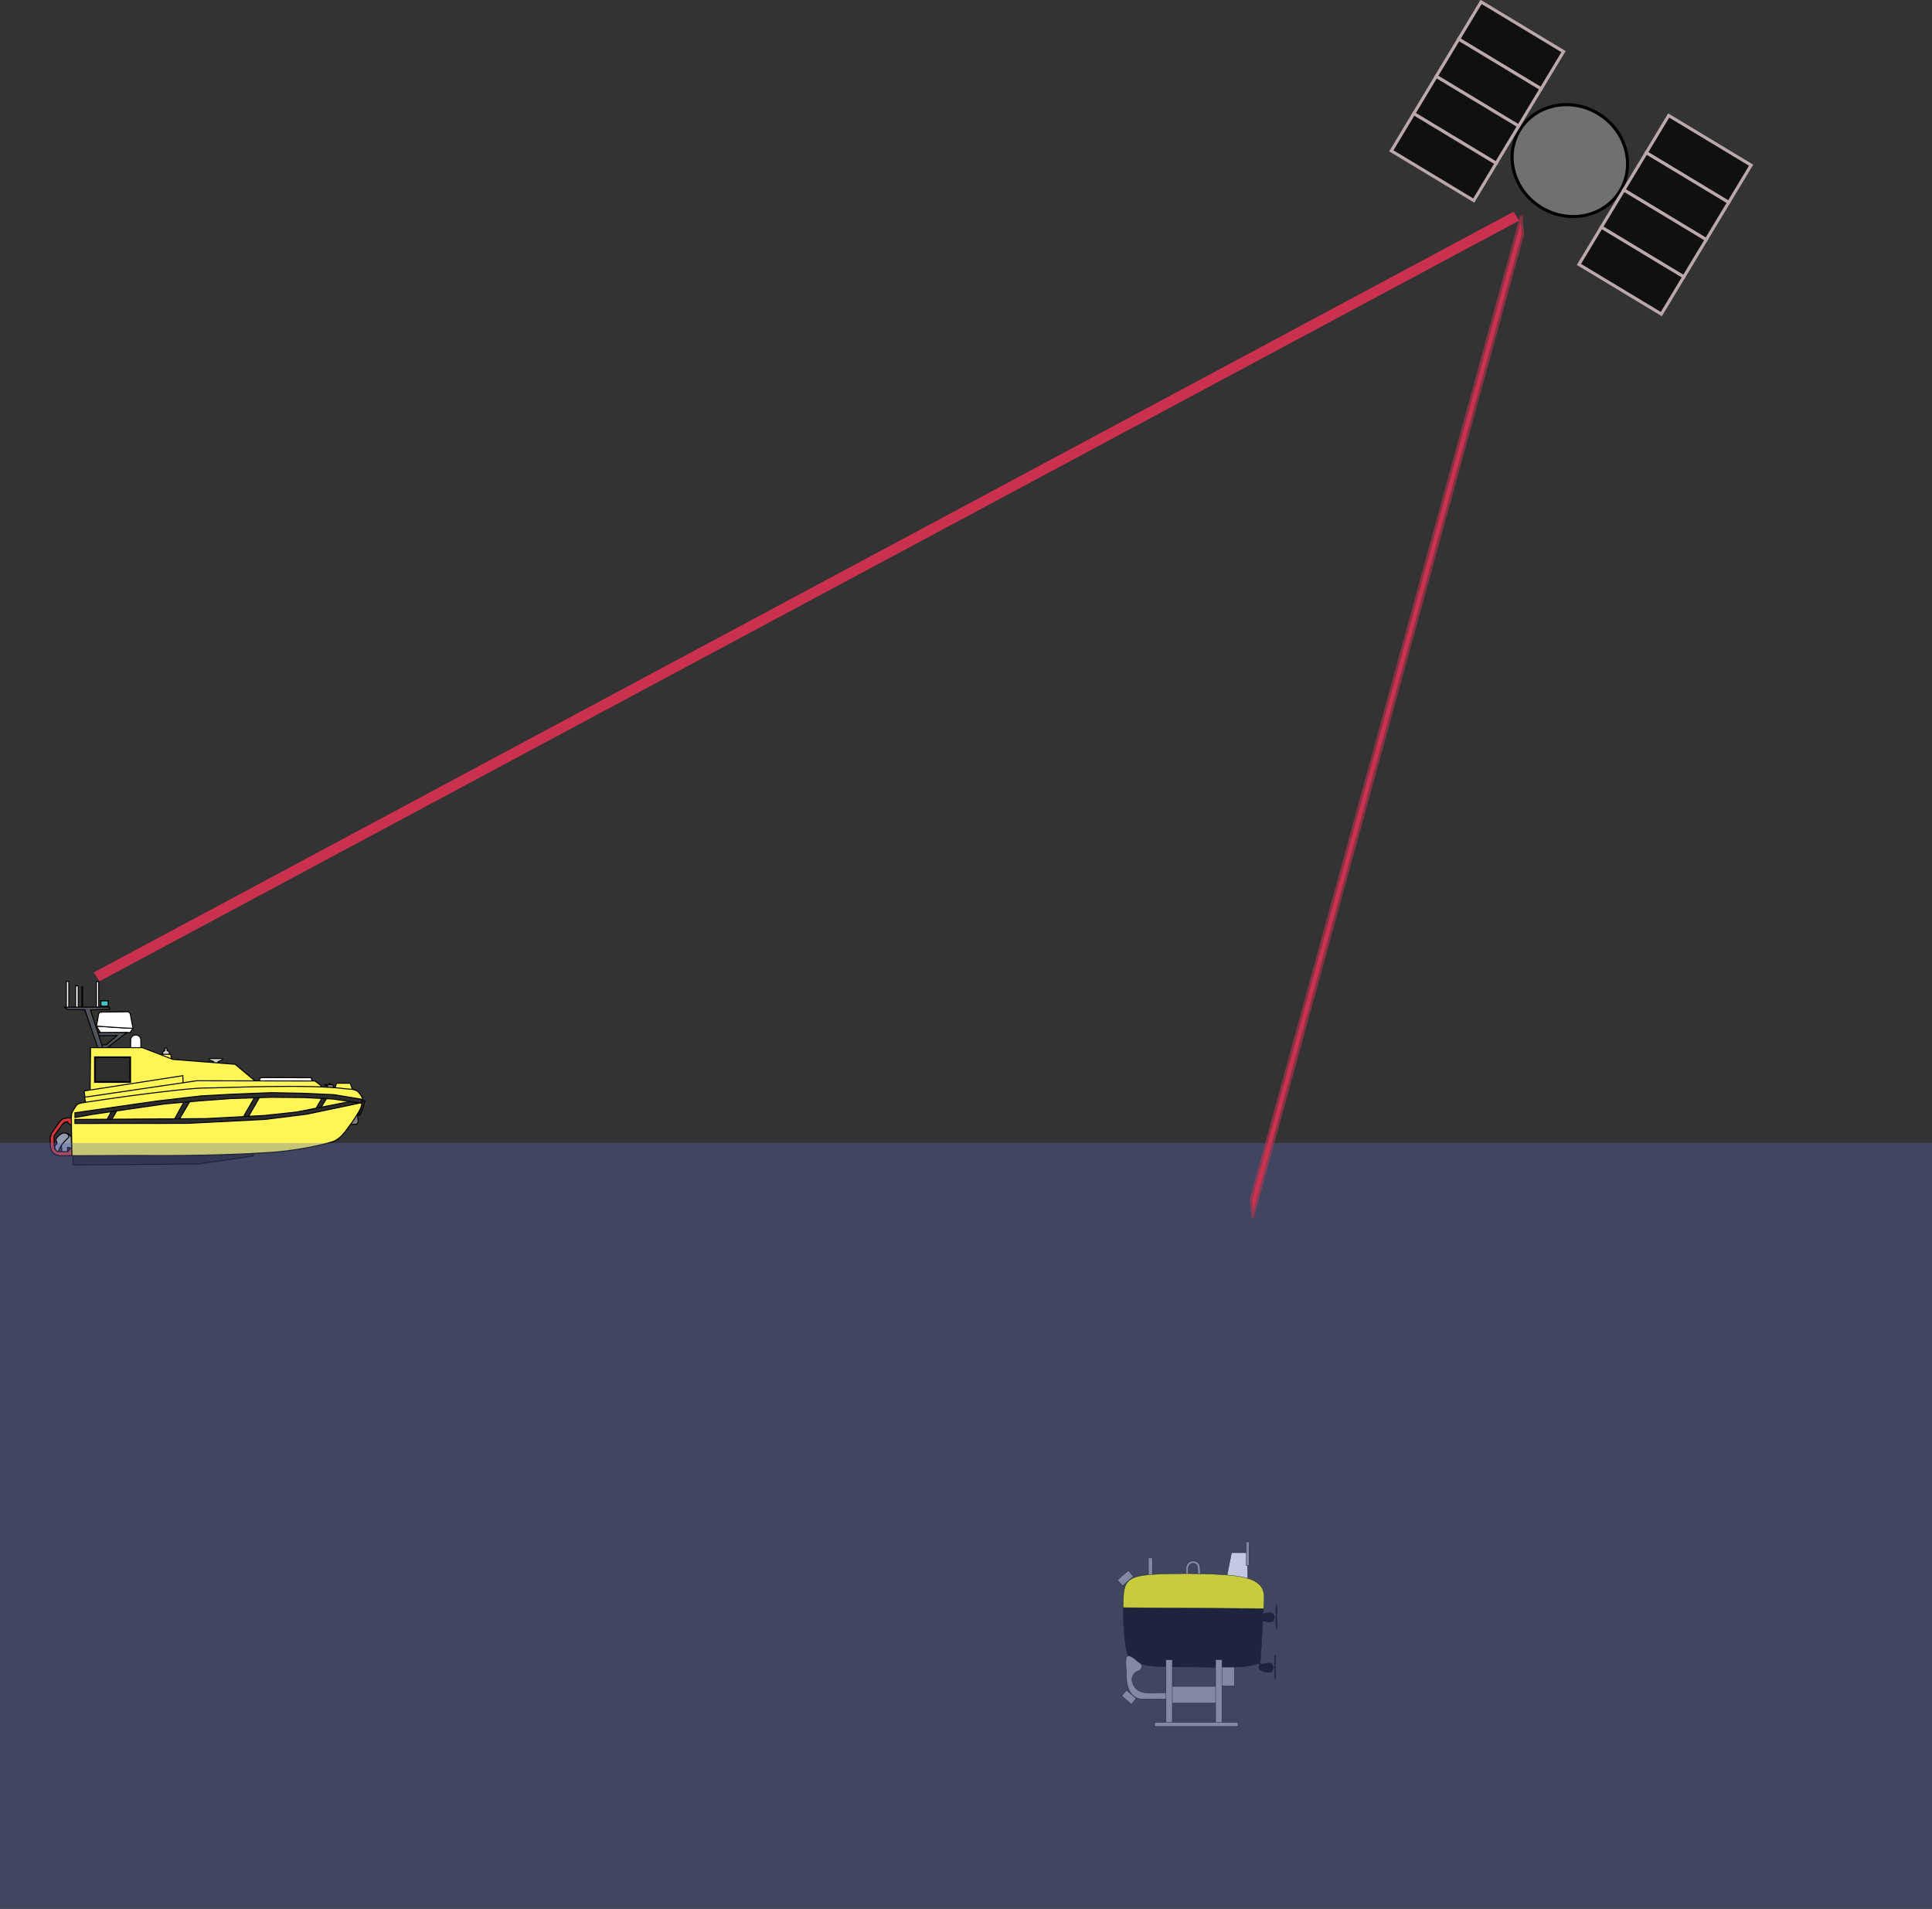 <?xml version="1.0" encoding="UTF-8" standalone="no"?>
<!-- Created with Inkscape (http://www.inkscape.org/) -->

<svg
   xmlns:dc="http://purl.org/dc/elements/1.1/"
   xmlns:cc="http://creativecommons.org/ns#"
   xmlns:rdf="http://www.w3.org/1999/02/22-rdf-syntax-ns#"
   xmlns:svg="http://www.w3.org/2000/svg"
   xmlns="http://www.w3.org/2000/svg"
   xmlns:sodipodi="http://sodipodi.sourceforge.net/DTD/sodipodi-0.dtd"
   xmlns:inkscape="http://www.inkscape.org/namespaces/inkscape"
   width="211.289mm"
   height="208.75mm"
   viewBox="0 0 211.289 208.75"
   version="1.1"
   id="svg1578"
   inkscape:version="0.92.5 (2060ec1f9f, 2020-04-08)"
   sodipodi:docname="no_gps_underwater.svg"
   inkscape:export-filename="/home/roland/Documents/Drawings/no_gps_underwater.png"
   inkscape:export-xdpi="96"
   inkscape:export-ydpi="96">
  <rect x="0" y="0" width="211.289" height="208.75" fill="#333333" stroke="none"/>
  <defs
     id="defs1572" />
  <sodipodi:namedview
     id="base"
     pagecolor="#ffffff"
     bordercolor="#666666"
     borderopacity="1.0"
     inkscape:pageopacity="0.0"
     inkscape:pageshadow="2"
     inkscape:zoom="0.7"
     inkscape:cx="193.1635"
     inkscape:cy="527.58343"
     inkscape:document-units="mm"
     inkscape:current-layer="layer11"
     showgrid="false"
     inkscape:window-width="1622"
     inkscape:window-height="1402"
     inkscape:window-x="1003"
     inkscape:window-y="222"
     inkscape:window-maximized="0" />
  <g
     inkscape:groupmode="layer"
     id="layer10"
     inkscape:label="Vehicles"
     transform="translate(0,-3.433)">
    <g
       id="g2292"
       transform="matrix(0.103,0,0,0.103,5.434,110.699)">
      <g
         transform="translate(65.438,-68.831)"
         style="display:inline;opacity:1"
         inkscape:label="Mast"
         id="layer7">
        <path
           sodipodi:nodetypes="ccccc"
           inkscape:connector-curvature="0"
           id="rect902"
           d="m -15.725,116.806 38.738,2.357 -3.074,4.441 -31.317,0.472 z"
           style="opacity:1;fill:#ffffff;fill-opacity:1;stroke:#000000;stroke-width:1.065;stroke-miterlimit:4;stroke-dasharray:none;stroke-opacity:1" />
        <path
           sodipodi:nodetypes="ccccccccc"
           inkscape:connector-curvature="0"
           id="rect886"
           d="m -16.103,123.609 h 32.607 l -21.181,16.37 -4.3,0.161 -1.549,-3.478 5.184,-0.03 11.555,-9.815 -22.317,0.134 z"
           style="opacity:1;fill:#4e545a;fill-opacity:1;stroke:#000000;stroke-width:1.065;stroke-miterlimit:4;stroke-dasharray:none;stroke-opacity:1" />
        <rect
           y="74.089"
           x="-37.892"
           height="22.962"
           width="2.74"
           id="rect889"
           style="opacity:1;fill:#f4f4f4;fill-opacity:1;stroke:#000000;stroke-width:1.065;stroke-miterlimit:4;stroke-dasharray:none;stroke-opacity:1" />
        <rect
           y="69.364"
           x="-47.719"
           height="27.97"
           width="2.551"
           id="rect891"
           style="opacity:1;fill:#f4f4f4;fill-opacity:1;stroke:#000000;stroke-width:1.065;stroke-miterlimit:4;stroke-dasharray:none;stroke-opacity:1" />
        <rect
           y="69.553"
           x="-15.781"
           height="27.403"
           width="2.362"
           id="rect893"
           style="opacity:1;fill:#f4f4f4;fill-opacity:1;stroke:#000000;stroke-width:1.065;stroke-miterlimit:4;stroke-dasharray:none;stroke-opacity:1" />
        <rect
           y="75.222"
           x="-31.278"
           height="22.584"
           width="0.756"
           id="rect895"
           style="opacity:1;fill:#f4f4f4;fill-opacity:1;stroke:#000000;stroke-width:1.065;stroke-miterlimit:4;stroke-dasharray:none;stroke-opacity:1" />
        <path
           sodipodi:nodetypes="ccccccc"
           inkscape:connector-curvature="0"
           id="rect899"
           d="m -12.095,101.964 30.522,-0.378 1.611,2.014 2.975,15.562 c -7.478,-0.034 -38.738,-2.357 -38.738,-2.357 l 2.255,-12.99 z"
           style="opacity:1;fill:#ffffff;fill-opacity:1;stroke:#000000;stroke-width:1.065;stroke-miterlimit:4;stroke-dasharray:none;stroke-opacity:1" />
        <path
           sodipodi:nodetypes="ccccccccc"
           inkscape:connector-curvature="0"
           id="rect883"
           d="m -49.704,96.673 47.707,-0.024 0.107,2.197 -20.214,0.848 13.127,40.446 -5.271,-0.059 -13.911,-40.667 -18.233,-0.183 z"
           style="opacity:1;fill:#4e545a;fill-opacity:1;stroke:#000000;stroke-width:1.065;stroke-miterlimit:4;stroke-dasharray:none;stroke-opacity:1" />
        <rect
           y="89.929"
           x="-11.078"
           height="5.649"
           width="7.749"
           id="rect897"
           style="opacity:1;fill:#40c6c5;fill-opacity:1;stroke:#000000;stroke-width:1.201;stroke-miterlimit:4;stroke-dasharray:none;stroke-opacity:1" />
      </g>
      <g
         transform="translate(65.438,-68.831)"
         style="opacity:1"
         inkscape:label="Details"
         id="layer8">
        <path
           sodipodi:nodetypes="sssssss"
           inkscape:connector-curvature="0"
           id="path906"
           d="m 31.271,131.226 c 2e-6,1.554 0.212,4.894 0.201,8.527 -0.006,1.965 -4.11,1.257 -5.405,1.257 -1.406,0 -5.44,0.587 -5.535,-1.246 -0.155,-2.966 -0.001,-5.357 0.048,-8.537 0.043,-2.767 2.393,-5.011 5.345,-5.011 2.952,0 5.345,2.244 5.345,5.011 z"
           style="opacity:1;fill:#ffffff;fill-opacity:1;stroke:#000000;stroke-width:1.065;stroke-miterlimit:4;stroke-dasharray:none;stroke-opacity:1" />
        <path
           sodipodi:nodetypes="ccssssc"
           inkscape:connector-curvature="0"
           id="path909"
           d="m 59.106,142.053 c 0.174,2.021 2.535,0.307 2.475,3.623 0.093,2.85 -3.363,2.212 -3.845,2.212 -0.648,0 -3.042,0.492 -3.228,-2.116 -0.211,-2.956 2.236,-1.727 2.283,-3.624 0.037,-1.5 -0.332,-2.055 1.181,-2.055 1.513,0 1.134,0.46 1.134,1.961 z"
           style="opacity:1;fill:#cccccc;fill-opacity:1;stroke:#000000;stroke-width:1.065;stroke-miterlimit:4;stroke-dasharray:none;stroke-opacity:1" />
        <path
           sodipodi:nodetypes="ccccccccc"
           inkscape:connector-curvature="0"
           id="rect912"
           d="m 103.901,151.238 14.032,-0.033 0.025,1.204 -4.725,2.275 0.023,1.532 -4.429,-0.044 -0.02,-1.582 -4.873,-1.916 z"
           style="display:inline;opacity:1;fill:#cccccc;fill-opacity:1;stroke:#000000;stroke-width:1.065;stroke-miterlimit:4;stroke-dasharray:none;stroke-opacity:1" />
        <path
           sodipodi:nodetypes="cccccc"
           inkscape:connector-curvature="0"
           id="rect916"
           d="m 157.522,172.268 2.34,-0.802 52.089,0.14 1.795,4.536 h -56.318 z"
           style="opacity:1;fill:#fdffff;fill-opacity:1;stroke:#000000;stroke-width:1.065;stroke-miterlimit:4;stroke-dasharray:none;stroke-opacity:1" />
        <path
           sodipodi:nodetypes="ccccccccccc"
           inkscape:connector-curvature="0"
           id="rect919"
           d="m 234.863,179.034 0.935,1.036 0.1,2.773 -6.178,-0.58 -0.253,-2.359 -2.723,-0.335 -0.006,-0.69 5.503,0.078 -1.021,-1.64 1.94,1.696 z"
           style="opacity:1;fill:#817e7b;fill-opacity:1;stroke:#000000;stroke-width:1.065;stroke-miterlimit:4;stroke-dasharray:none;stroke-opacity:1" />
        <path
           sodipodi:nodetypes="ccccc"
           inkscape:connector-curvature="0"
           id="rect922"
           d="m 261.189,209.436 0.969,9.121 -1.604,2.439 -8.219,0.234 z"
           style="opacity:1;fill:#817e7b;fill-opacity:1;stroke:#000000;stroke-width:1.065;stroke-miterlimit:4;stroke-dasharray:none;stroke-opacity:1" />
      </g>
      <g
         transform="translate(65.438,-68.831)"
         style="display:inline;opacity:1"
         inkscape:label="Hatch"
         id="layer3">
        <path
           sodipodi:nodetypes="ccccc"
           inkscape:connector-curvature="0"
           id="rect843"
           d="m 52.066,146.754 h 11.056 l 1.228,7.843 -12.652,-6.839 z"
           style="opacity:1;fill:#fff555;fill-opacity:1;stroke:#000000;stroke-width:1.065;stroke-miterlimit:4;stroke-dasharray:none;stroke-opacity:1" />
        <path
           sodipodi:nodetypes="ccccccc"
           inkscape:connector-curvature="0"
           id="rect837"
           d="m -22.05,139.712 h 55.191 l 32.068,12.418 66.227,5.227 21.524,17.95 -175.482,10.961 z"
           style="opacity:1;fill:#fff555;fill-opacity:1;stroke:#000000;stroke-width:1.065;stroke-miterlimit:4;stroke-dasharray:none;stroke-opacity:1" />
        <path
           sodipodi:nodetypes="ccccc"
           inkscape:connector-curvature="0"
           id="rect834"
           d="m -28.999,185.682 104.942,-16.248 0.362,9.165 -104.052,14.304 z"
           style="opacity:1;fill:#fff555;fill-opacity:1;stroke:#000000;stroke-width:1.065;stroke-miterlimit:4;stroke-dasharray:none;stroke-opacity:1" />
        <path
           sodipodi:nodetypes="ccccccc"
           inkscape:connector-curvature="0"
           id="rect831"
           d="m -28.443,192.301 119.063,-17.481 125.538,0.235 6.399,4.749 -0.062,3.924 -249.237,16.416 z"
           style="opacity:1;fill:#fff555;fill-opacity:1;stroke:#000000;stroke-width:1.065;stroke-miterlimit:4;stroke-dasharray:none;stroke-opacity:1" />
        <path
           sodipodi:nodetypes="ccccc"
           inkscape:connector-curvature="0"
           id="rect840"
           d="m 239.07,177.465 h 14.552 l 2.835,7.465 -19.088,-1.701 z"
           style="opacity:1;fill:#fff555;fill-opacity:1;stroke:#000000;stroke-width:1.065;stroke-miterlimit:4;stroke-dasharray:none;stroke-opacity:1" />
      </g>
      <g
         transform="translate(65.438,-68.831)"
         inkscape:label="Access panel"
         id="layer9">
        <rect
           y="149.84"
           x="-17.419"
           height="26.334"
           width="37.485"
           id="rect926"
           style="opacity:1;fill:#2e2e2e;fill-opacity:1;stroke:#000000;stroke-width:1.756;stroke-miterlimit:4;stroke-dasharray:none;stroke-opacity:1" />
      </g>
      <g
         transform="translate(65.438,-68.831)"
         style="opacity:1"
         inkscape:label="Skegs"
         id="layer5">
        <path
           sodipodi:nodetypes="cccccc"
           inkscape:connector-curvature="0"
           id="rect869"
           d="m -40.538,251.737 191.35,-1.228 -0.082,4.178 -58.055,8.484 -133.347,1.069 z"
           style="opacity:1;fill:#1e1e1e;fill-opacity:1;stroke:#000000;stroke-width:1.065;stroke-miterlimit:4;stroke-dasharray:none;stroke-opacity:1" />
      </g>
      <g
         transform="translate(65.438,-68.831)"
         style="opacity:1"
         inkscape:label="Jet Drive"
         id="layer6">
        <path
           sodipodi:nodetypes="ssssssss"
           inkscape:connector-curvature="0"
           id="path876"
           d="m -42.563,234.626 c 3e-6,1.07 0.804,11.793 -0.1,11.793 -0.222,0 -2.324,-0.942 -3.863,-0.82 0,0 0.667,4.902 -0.806,4.896 -1.348,-0.005 -5.351,0.031 -5.351,0.031 0.219,-2.666 -0.303,-6.701 -0.303,-7.047 2e-6,-1.07 4.809,-13.029 5.713,-13.029 0.904,0 4.711,3.106 4.711,4.176 z"
           style="opacity:1;fill:#959baf;fill-opacity:1;stroke:#000000;stroke-width:1.065;stroke-miterlimit:4;stroke-dasharray:none;stroke-opacity:1" />
        <path
           sodipodi:nodetypes="ssssss"
           inkscape:connector-curvature="0"
           id="path873"
           d="m -45.074,234.303 c -0.077,1.249 -9.04,7.543 -10.805,15.087 -0.65,2.779 -6.923,-2.899 -2.745,-6.901 2.073,-1.985 -0.119,-2.843 -0.119,-5.113 10e-7,-2.27 5.601,-7.184 8.471,-7.184 2.87,0 5.337,1.845 5.197,4.11 z"
           style="opacity:1;fill:#959baf;fill-opacity:1;stroke:#000000;stroke-width:1.065;stroke-miterlimit:4;stroke-dasharray:none;stroke-opacity:1" />
        <path
           sodipodi:nodetypes="cccccccccccccccccccccccc"
           inkscape:connector-curvature="0"
           id="rect879"
           d="m -47.2,214.318 h 5.103 v 8.268 l -3.969,-3.071 -0.195,-1.313 -3.49,0.796 -2.298,2.295 -8.727,12.112 0.043,10.78 0.831,3.041 2.4,2.838 11.323,0.055 2.966,-3.497 1.424,-0.195 0.066,7.98 -13.129,0.071 -5.068,-1.5 -3.579,-3.629 -1.329,-4.979 -0.075,-9.615 1.699,-4.639 8.541,-12.066 2.98,-2.71 z"
           style="opacity:1;fill:#d23638;fill-opacity:1;stroke:#000000;stroke-width:1.065;stroke-miterlimit:4;stroke-dasharray:none;stroke-opacity:1" />
      </g>
      <g
         transform="translate(65.438,-68.831)"
         style="display:inline;opacity:1"
         inkscape:label="Hull"
         id="layer2">
        <path
           sodipodi:nodetypes="sssssssssssss"
           inkscape:connector-curvature="0"
           id="path827"
           d="m 266.319,200.736 c -0.296,1.483 -5.928,12.039 -13.151,21.5 -5.021,6.577 -9.513,14.776 -19.515,17.708 -17.126,5.019 -42.838,9.491 -64.185,10.937 -62.761,4.25 -132.675,3.223 -146.859,3.223 -15.665,0 -64.332,0.302 -64.332,0.302 -0.171,-10.32 -0.678,-26.45 -0.596,-30.236 0.334,-15.434 -1.565,-12.552 3.894,-21.181 2.939,-4.647 2.964,-4.03 19.995,-6.643 37.861,-5.809 100.778,-13.827 117.202,-13.827 19.994,0 109.435,-4.462 150.336,0.865 5.293,0.689 10.919,-0.109 14.453,4.84 4.565,6.392 3.799,7.306 2.759,12.511 z"
           style="opacity:1;fill:#fff555;fill-opacity:1;stroke:#000000;stroke-width:1.065;stroke-miterlimit:4;stroke-dasharray:none;stroke-opacity:1" />
      </g>
      <g
         transform="translate(65.438,-68.831)"
         style="opacity:1"
         inkscape:label="Bumpers"
         id="layer4">
        <path
           sodipodi:nodetypes="ccccccc"
           inkscape:connector-curvature="0"
           id="rect853"
           d="m 266.709,196.151 2.599,-0.165 -2.398,8.916 -3.083,6.605 -1.914,-0.874 2.831,-5.718 z"
           style="opacity:1;fill:#2c2c2c;fill-opacity:1;stroke:#000000;stroke-width:1.065;stroke-miterlimit:4;stroke-dasharray:none;stroke-opacity:1" />
        <path
           sodipodi:nodetypes="ccccc"
           inkscape:connector-curvature="0"
           id="rect856"
           d="m 223.793,193.026 4.962,0.234 -7.149,11.669 -4.962,0.468 z"
           style="opacity:1;fill:#2c2c2c;fill-opacity:1;stroke:#000000;stroke-width:1.065;stroke-miterlimit:4;stroke-dasharray:none;stroke-opacity:1" />
        <path
           sodipodi:nodetypes="ccccc"
           inkscape:connector-curvature="0"
           id="rect859"
           d="m 152.277,192.197 5.279,-0.167 -11.994,20.914 -5.78,0.969 z"
           style="opacity:1;fill:#2c2c2c;fill-opacity:1;stroke:#000000;stroke-width:1.065;stroke-miterlimit:4;stroke-dasharray:none;stroke-opacity:1" />
        <path
           sodipodi:nodetypes="ccccc"
           inkscape:connector-curvature="0"
           id="rect862"
           d="m 77.391,196.884 6.237,-0.567 -11.717,19.938 -5.292,0.189 z"
           style="opacity:1;fill:#2c2c2c;fill-opacity:1;stroke:#000000;stroke-width:1.065;stroke-miterlimit:4;stroke-dasharray:none;stroke-opacity:1" />
        <path
           sodipodi:nodetypes="ccccc"
           inkscape:connector-curvature="0"
           id="rect865"
           d="M 0.52,206.758 6.473,205.53 0.236,216.255 -4.63,216.113 Z"
           style="opacity:1;fill:#2c2c2c;fill-opacity:1;stroke:#000000;stroke-width:1.065;stroke-miterlimit:4;stroke-dasharray:none;stroke-opacity:1" />
        <path
           sodipodi:nodetypes="ccccccccccc"
           inkscape:connector-curvature="0"
           id="rect847"
           d="m -38.654,215.917 138.914,-0.9 62.944,-3.385 33.437,-3.596 58.13,-11.413 9.344,1.807 -56.721,11.915 -44.202,5.514 -82.534,4.207 -119.279,0.093 z"
           style="opacity:1;fill:#2c2c2c;fill-opacity:1;stroke:#000000;stroke-width:1.065;stroke-miterlimit:4;stroke-dasharray:none;stroke-opacity:1" />
        <path
           sodipodi:nodetypes="cccccccccccccccccc"
           inkscape:connector-curvature="0"
           id="rect850"
           d="m -38.626,208.822 87.229,-12.486 46.463,-5.41 31.75,-1.744 42.985,-1.72 34.826,0.695 31.841,1.463 30.236,4.981 -0.935,4.13 -30.198,-4.486 -31.273,-1.592 -34.442,-0.272 -42.721,1.343 -31.859,2.324 -38.514,3.387 -77.055,11.155 -18.264,3.319 z"
           style="opacity:1;fill:#2c2c2c;fill-opacity:1;stroke:#000000;stroke-width:1.065;stroke-miterlimit:4;stroke-dasharray:none;stroke-opacity:1" />
      </g>
    </g>
    <g
       id="g2424"
       transform="matrix(0.143,0,0,0.143,122.185,172.032)">
      <g
         transform="translate(-28.718,-110.714)"
         style="display:inline"
         inkscape:label="Top stuff"
         id="layer10-1">
        <path
           sodipodi:nodetypes="ccssscsccc"
           inkscape:connector-curvature="0"
           id="path5242"
           d="m 90.36,135.155 c -0.237,-3.274 0.688,-7.873 -3.597,-8.008 -2.519,-0.022 -3.644,1.91 -3.794,4.505 -0.112,1.921 0.045,5.043 -1.061,5.089 -0.989,0.041 -0.497,-5.682 -0.525,-6.25 -0.035,-0.719 0.43,-2.694 2.032,-3.947 0.785,-0.681 1.159,-1.042 3.422,-1.074 5.712,-0.08 5.4,5.555 5.366,9.733 l -0.803,3e-5 z"
           style="display:inline;fill:#999999;fill-opacity:1;stroke:#000000;stroke-width:0.265;stroke-opacity:1" />
        <path
           sodipodi:nodetypes="ccccc"
           inkscape:connector-curvature="0"
           id="rect5249"
           d="m 116.133,119.068 h 12.095 l 0.283,21.261 -15.969,-3.024 z"
           style="fill:#f9f9f9;fill-opacity:1;stroke:#000000;stroke-width:0.265;stroke-opacity:1" />
        <rect
           y="110.847"
           x="127.283"
           height="18.048"
           width="2.268"
           id="rect5247"
           style="fill:#999999;fill-opacity:1;stroke:#000000;stroke-width:0.265;stroke-opacity:1" />
        <rect
           y="123.131"
           x="52.539"
           height="15.308"
           width="3.024"
           id="rect5252"
           style="fill:#999999;fill-opacity:1;stroke:#000000;stroke-width:0.265;stroke-opacity:1" />
        <rect
           transform="rotate(-41.004)"
           y="124.557"
           x="-69.988"
           height="5.859"
           width="10.961"
           id="rect5254"
           style="fill:#999999;fill-opacity:1;stroke:#000000;stroke-width:0.265;stroke-opacity:1" />
      </g>
      <g
         transform="translate(-28.718,-110.714)"
         style="display:inline;opacity:1"
         inkscape:label="Body"
         id="layer7-2">
        <path
           sodipodi:nodetypes="csssssccc"
           inkscape:connector-curvature="0"
           id="path4601"
           d="m 140.332,163.362 c 0,5.559 -1.234,23.781 -2.046,38.107 -0.401,7.081 -38.506,5.029 -53.378,4.958 -19.771,-0.095 -40.65,0.998 -47.191,-7.52 -3.619,-4.713 -4.448,-28.956 -4.44,-34.639 0.022,-15.367 1.853,-4.237 54.972,-4.242 27.594,-0.003 53.6,-8.253 52.083,3.336 l -54.271,26.931 z"
           style="fill:#000000;fill-opacity:1;stroke:#000000;stroke-width:0.265;stroke-opacity:1" />
        <path
           sodipodi:nodetypes="cssscc"
           inkscape:connector-curvature="0"
           id="path5147"
           d="m 141.032,153.275 c 0,1.693 -0.318,8.484 -0.318,8.484 -23.996,-0.104 -91.461,-0.644 -107.442,-0.736 0,0 -0.07,-0.093 0.18,-7.636 0.588,-17.75 8.06,-17.878 48.489,-18.349 38.297,0.58 59.403,1.325 59.091,18.236 z"
           style="fill:#ffff00;fill-opacity:1;stroke:#000000;stroke-width:0.265;stroke-opacity:1" />
        <rect
           inkscape:transform-center-y="0.26726953"
           inkscape:transform-center-x="0.13363476"
           transform="rotate(40.874)"
           y="146.097"
           x="173.876"
           height="5.671"
           width="9.735"
           id="rect5180"
           style="fill:#999999;fill-opacity:1;stroke:#000000;stroke-width:0.265;stroke-opacity:1" />
      </g>
      <g
         transform="translate(-28.718,-110.714)"
         style="display:inline"
         inkscape:label="Frame"
         id="layer8-7">
        <path
           sodipodi:nodetypes="cssssscsc"
           inkscape:connector-curvature="0"
           id="path5173"
           d="m 48.284,230.918 c -12.712,0.207 -12.519,-16.36 -12.537,-18.016 -0.045,-4.373 -1.15,-13.366 0.367,-14.443 2.851,-2.023 7.525,3.72 9.716,4.842 3.21,1.644 1.157,5.772 -1.096,6.203 -2.873,0.551 -4.928,4.579 -4.838,6.483 0.106,2.249 1.72,10.545 13.163,10.388 12.978,-0.019 15.172,-1.317 15.296,2.029 0.151,4.056 -1.235,2.104 -20.072,2.515 z"
           style="fill:#999999;fill-opacity:1;stroke:#000000;stroke-width:0.265;stroke-opacity:1" />
        <rect
           y="221.31"
           x="69.642"
           height="12.662"
           width="36.191"
           id="rect5176"
           style="fill:#999999;fill-opacity:1;stroke:#000000;stroke-width:0.265;stroke-opacity:1" />
        <rect
           y="201.05"
           x="66.016"
           height="48.376"
           width="4.811"
           id="rect5156"
           style="fill:#999999;fill-opacity:1;stroke:#000000;stroke-width:0.265;stroke-opacity:1" />
        <rect
           y="206.569"
           x="108.101"
           height="14.363"
           width="10.205"
           id="rect5178"
           style="fill:#999999;fill-opacity:1;stroke:#000000;stroke-width:0.265;stroke-opacity:1" />
        <rect
           y="200.917"
           x="103.968"
           height="48.376"
           width="4.811"
           id="rect5156-3"
           style="fill:#999999;fill-opacity:1;stroke:#000000;stroke-width:0.265;stroke-opacity:1" />
        <rect
           y="248.764"
           x="57.353"
           height="3.196"
           width="63.715"
           id="rect5154"
           style="fill:#999999;fill-opacity:1;stroke:#000000;stroke-width:0.283;stroke-opacity:1" />
      </g>
      <g
         transform="translate(-28.718,-110.714)"
         style="display:inline"
         inkscape:label="Thrusters"
         id="layer9-0">
        <g
           transform="translate(-4.811,-4.076)"
           id="g5211">
          <path
             style="fill:#000000;fill-opacity:1;stroke:#000000;stroke-width:0.265;stroke-opacity:1"
             d="m 153.647,172.74 c -1e-5,2.029 -0.23,3.488 -3.613,3.496 -3.382,0.008 -7.24,-1.771 -7.268,-3.8 -0.028,-2.029 3.974,-3.356 7.356,-3.381 3.382,-0.025 3.468,1.595 3.524,3.624 l -5.48,-0.223 z"
             id="path5183"
             inkscape:connector-curvature="0"
             sodipodi:nodetypes="cscsccc" />
          <rect
             style="fill:#000000;fill-opacity:1;stroke:#000000;stroke-width:0.29;stroke-opacity:1"
             id="rect5186"
             width="1.384"
             height="0.543"
             x="153.659"
             y="172.124" />
          <path
             style="display:inline;fill:#000000;fill-opacity:1;stroke:#000000;stroke-width:0.301;stroke-opacity:1"
             id="path5188"
             sodipodi:type="arc"
             sodipodi:cx="155.26669"
             sodipodi:cy="176.72968"
             sodipodi:rx="0.41223741"
             sodipodi:ry="4.7240553"
             sodipodi:start="0"
             sodipodi:end="6.2667269"
             d="m 155.679,176.73 a 0.412,4.724 0 0 1 -0.411,4.724 0.412,4.724 0 0 1 -0.414,-4.685 0.412,4.724 0 0 1 0.407,-4.763 0.412,4.724 0 0 1 0.417,4.646 l -0.412,0.078 z" />
          <path
             style="display:inline;fill:#000000;fill-opacity:1;stroke:#000000;stroke-width:0.301;stroke-opacity:1"
             id="path5188-6"
             sodipodi:type="arc"
             sodipodi:cx="155.25366"
             sodipodi:cy="167.59032"
             sodipodi:rx="0.41223741"
             sodipodi:ry="4.7240558"
             sodipodi:start="0"
             sodipodi:end="6.2667269"
             d="m 155.666,167.59 a 0.412,4.724 0 0 1 -0.411,4.724 0.412,4.724 0 0 1 -0.414,-4.685 0.412,4.724 0 0 1 0.407,-4.763 0.412,4.724 0 0 1 0.417,4.646 l -0.412,0.078 z" />
        </g>
        <g
           transform="translate(-5.805,34.404)"
           id="g5211-7"
           style="display:inline">
          <path
             style="fill:#000000;fill-opacity:1;stroke:#000000;stroke-width:0.265;stroke-opacity:1"
             d="m 153.647,172.74 c -1e-5,2.029 -0.23,3.488 -3.613,3.496 -3.382,0.008 -7.24,-1.771 -7.268,-3.8 -0.028,-2.029 3.974,-3.356 7.356,-3.381 3.382,-0.025 3.468,1.595 3.524,3.624 l -5.48,-0.223 z"
             id="path5183-5"
             inkscape:connector-curvature="0"
             sodipodi:nodetypes="cscsccc" />
          <rect
             style="fill:#000000;fill-opacity:1;stroke:#000000;stroke-width:0.29;stroke-opacity:1"
             id="rect5186-3"
             width="1.384"
             height="0.543"
             x="153.659"
             y="172.124" />
          <path
             style="display:inline;fill:#000000;fill-opacity:1;stroke:#000000;stroke-width:0.301;stroke-opacity:1"
             id="path5188-5"
             sodipodi:type="arc"
             sodipodi:cx="155.26669"
             sodipodi:cy="176.72968"
             sodipodi:rx="0.41223741"
             sodipodi:ry="4.7240553"
             sodipodi:start="0"
             sodipodi:end="6.2667269"
             d="m 155.679,176.73 a 0.412,4.724 0 0 1 -0.411,4.724 0.412,4.724 0 0 1 -0.414,-4.685 0.412,4.724 0 0 1 0.407,-4.763 0.412,4.724 0 0 1 0.417,4.646 l -0.412,0.078 z" />
          <path
             style="display:inline;fill:#000000;fill-opacity:1;stroke:#000000;stroke-width:0.301;stroke-opacity:1"
             id="path5188-6-6"
             sodipodi:type="arc"
             sodipodi:cx="155.25366"
             sodipodi:cy="167.59032"
             sodipodi:rx="0.41223741"
             sodipodi:ry="4.7240558"
             sodipodi:start="0"
             sodipodi:end="6.2667269"
             d="m 155.666,167.59 a 0.412,4.724 0 0 1 -0.411,4.724 0.412,4.724 0 0 1 -0.414,-4.685 0.412,4.724 0 0 1 0.407,-4.763 0.412,4.724 0 0 1 0.417,4.646 l -0.412,0.078 z" />
        </g>
        <rect
           transform="rotate(50.873)"
           y="21.088"
           x="242.694"
           height="1.512"
           width="4.819"
           id="rect5240"
           style="fill:#000000;fill-opacity:1;stroke:#000000;stroke-width:0.265;stroke-opacity:1" />
      </g>
    </g>
  </g>
  <g
     inkscape:label="Water"
     inkscape:groupmode="layer"
     id="layer1"
     style="opacity:0.343"
     transform="translate(0,-3.433)">
    <rect
       style="opacity:1;fill:#586ab3;fill-opacity:1;stroke:none;stroke-width:0.747;stroke-miterlimit:4;stroke-dasharray:none;stroke-opacity:1"
       id="rect2123"
       width="211.289"
       height="83.761"
       x="0"
       y="128.423" />
  </g>
  <g
     inkscape:groupmode="layer"
     id="layer11"
     inkscape:label="GPS"
     transform="translate(0,-3.433)">
    <g
       transform="matrix(0.272,0.164,-0.164,0.272,165.983,-25.934)"
       id="layer1-3"
       inkscape:label="Layer 1">
      <ellipse
         ry="18.899"
         rx="20.222"
         cy="117.272"
         cx="91.659"
         id="path1498"
         style="opacity:1;fill:#707070;fill-opacity:1;stroke:#000000;stroke-width:1.065;stroke-miterlimit:4;stroke-dasharray:none;stroke-opacity:1" />
      <rect
         y="86.392"
         x="112.788"
         height="14.967"
         width="33.141"
         id="rect1500"
         style="opacity:1;fill:#101010;fill-opacity:1;stroke:#bba9a9;stroke-width:1.065;stroke-miterlimit:4;stroke-dasharray:none;stroke-opacity:1" />
      <rect
         y="101.359"
         x="112.788"
         height="14.967"
         width="33.141"
         id="rect1500-3"
         style="opacity:1;fill:#101010;fill-opacity:1;stroke:#bba9a9;stroke-width:1.065;stroke-miterlimit:4;stroke-dasharray:none;stroke-opacity:1" />
      <rect
         y="116.326"
         x="112.788"
         height="14.967"
         width="33.141"
         id="rect1500-6"
         style="opacity:1;fill:#101010;fill-opacity:1;stroke:#bba9a9;stroke-width:1.065;stroke-miterlimit:4;stroke-dasharray:none;stroke-opacity:1" />
      <rect
         y="131.293"
         x="112.788"
         height="14.967"
         width="33.141"
         id="rect1500-7"
         style="opacity:1;fill:#101010;fill-opacity:1;stroke:#bba9a9;stroke-width:1.065;stroke-miterlimit:4;stroke-dasharray:none;stroke-opacity:1" />
      <rect
         y="86.258"
         x="37.284"
         height="14.967"
         width="33.141"
         id="rect1500-5"
         style="opacity:1;fill:#101010;fill-opacity:1;stroke:#bba9a9;stroke-width:1.065;stroke-miterlimit:4;stroke-dasharray:none;stroke-opacity:1" />
      <rect
         y="101.225"
         x="37.284"
         height="14.967"
         width="33.141"
         id="rect1500-3-3"
         style="opacity:1;fill:#101010;fill-opacity:1;stroke:#bba9a9;stroke-width:1.065;stroke-miterlimit:4;stroke-dasharray:none;stroke-opacity:1" />
      <rect
         y="116.192"
         x="37.284"
         height="14.967"
         width="33.141"
         id="rect1500-6-5"
         style="opacity:1;fill:#101010;fill-opacity:1;stroke:#bba9a9;stroke-width:1.065;stroke-miterlimit:4;stroke-dasharray:none;stroke-opacity:1" />
      <rect
         y="131.159"
         x="37.284"
         height="14.967"
         width="33.141"
         id="rect1500-7-6"
         style="opacity:1;fill:#101010;fill-opacity:1;stroke:#bba9a9;stroke-width:1.065;stroke-miterlimit:4;stroke-dasharray:none;stroke-opacity:1" />
    </g>
    <rect
       style="opacity:1;fill:#cb314f;fill-opacity:1;stroke:none;stroke-width:1.818;stroke-miterlimit:4;stroke-dasharray:none;stroke-opacity:1"
       id="rect2500"
       width="1.149"
       height="176.231"
       x="101.906"
       y="-126.115"
       ry="0"
       transform="matrix(0.534,0.845,-0.881,0.472,0,0)" />
    <rect
       style="opacity:1;fill:#cb314f;fill-opacity:1;stroke:#cb314f;stroke-width:1.505;stroke-miterlimit:4;stroke-dasharray:none;stroke-opacity:0.535"
       id="rect2500-6"
       width="1.252"
       height="110.827"
       x="-475.465"
       y="350.328"
       ry="0"
       transform="matrix(-0.093,-0.996,0.265,-0.964,0,0)" />
  </g>
</svg>
